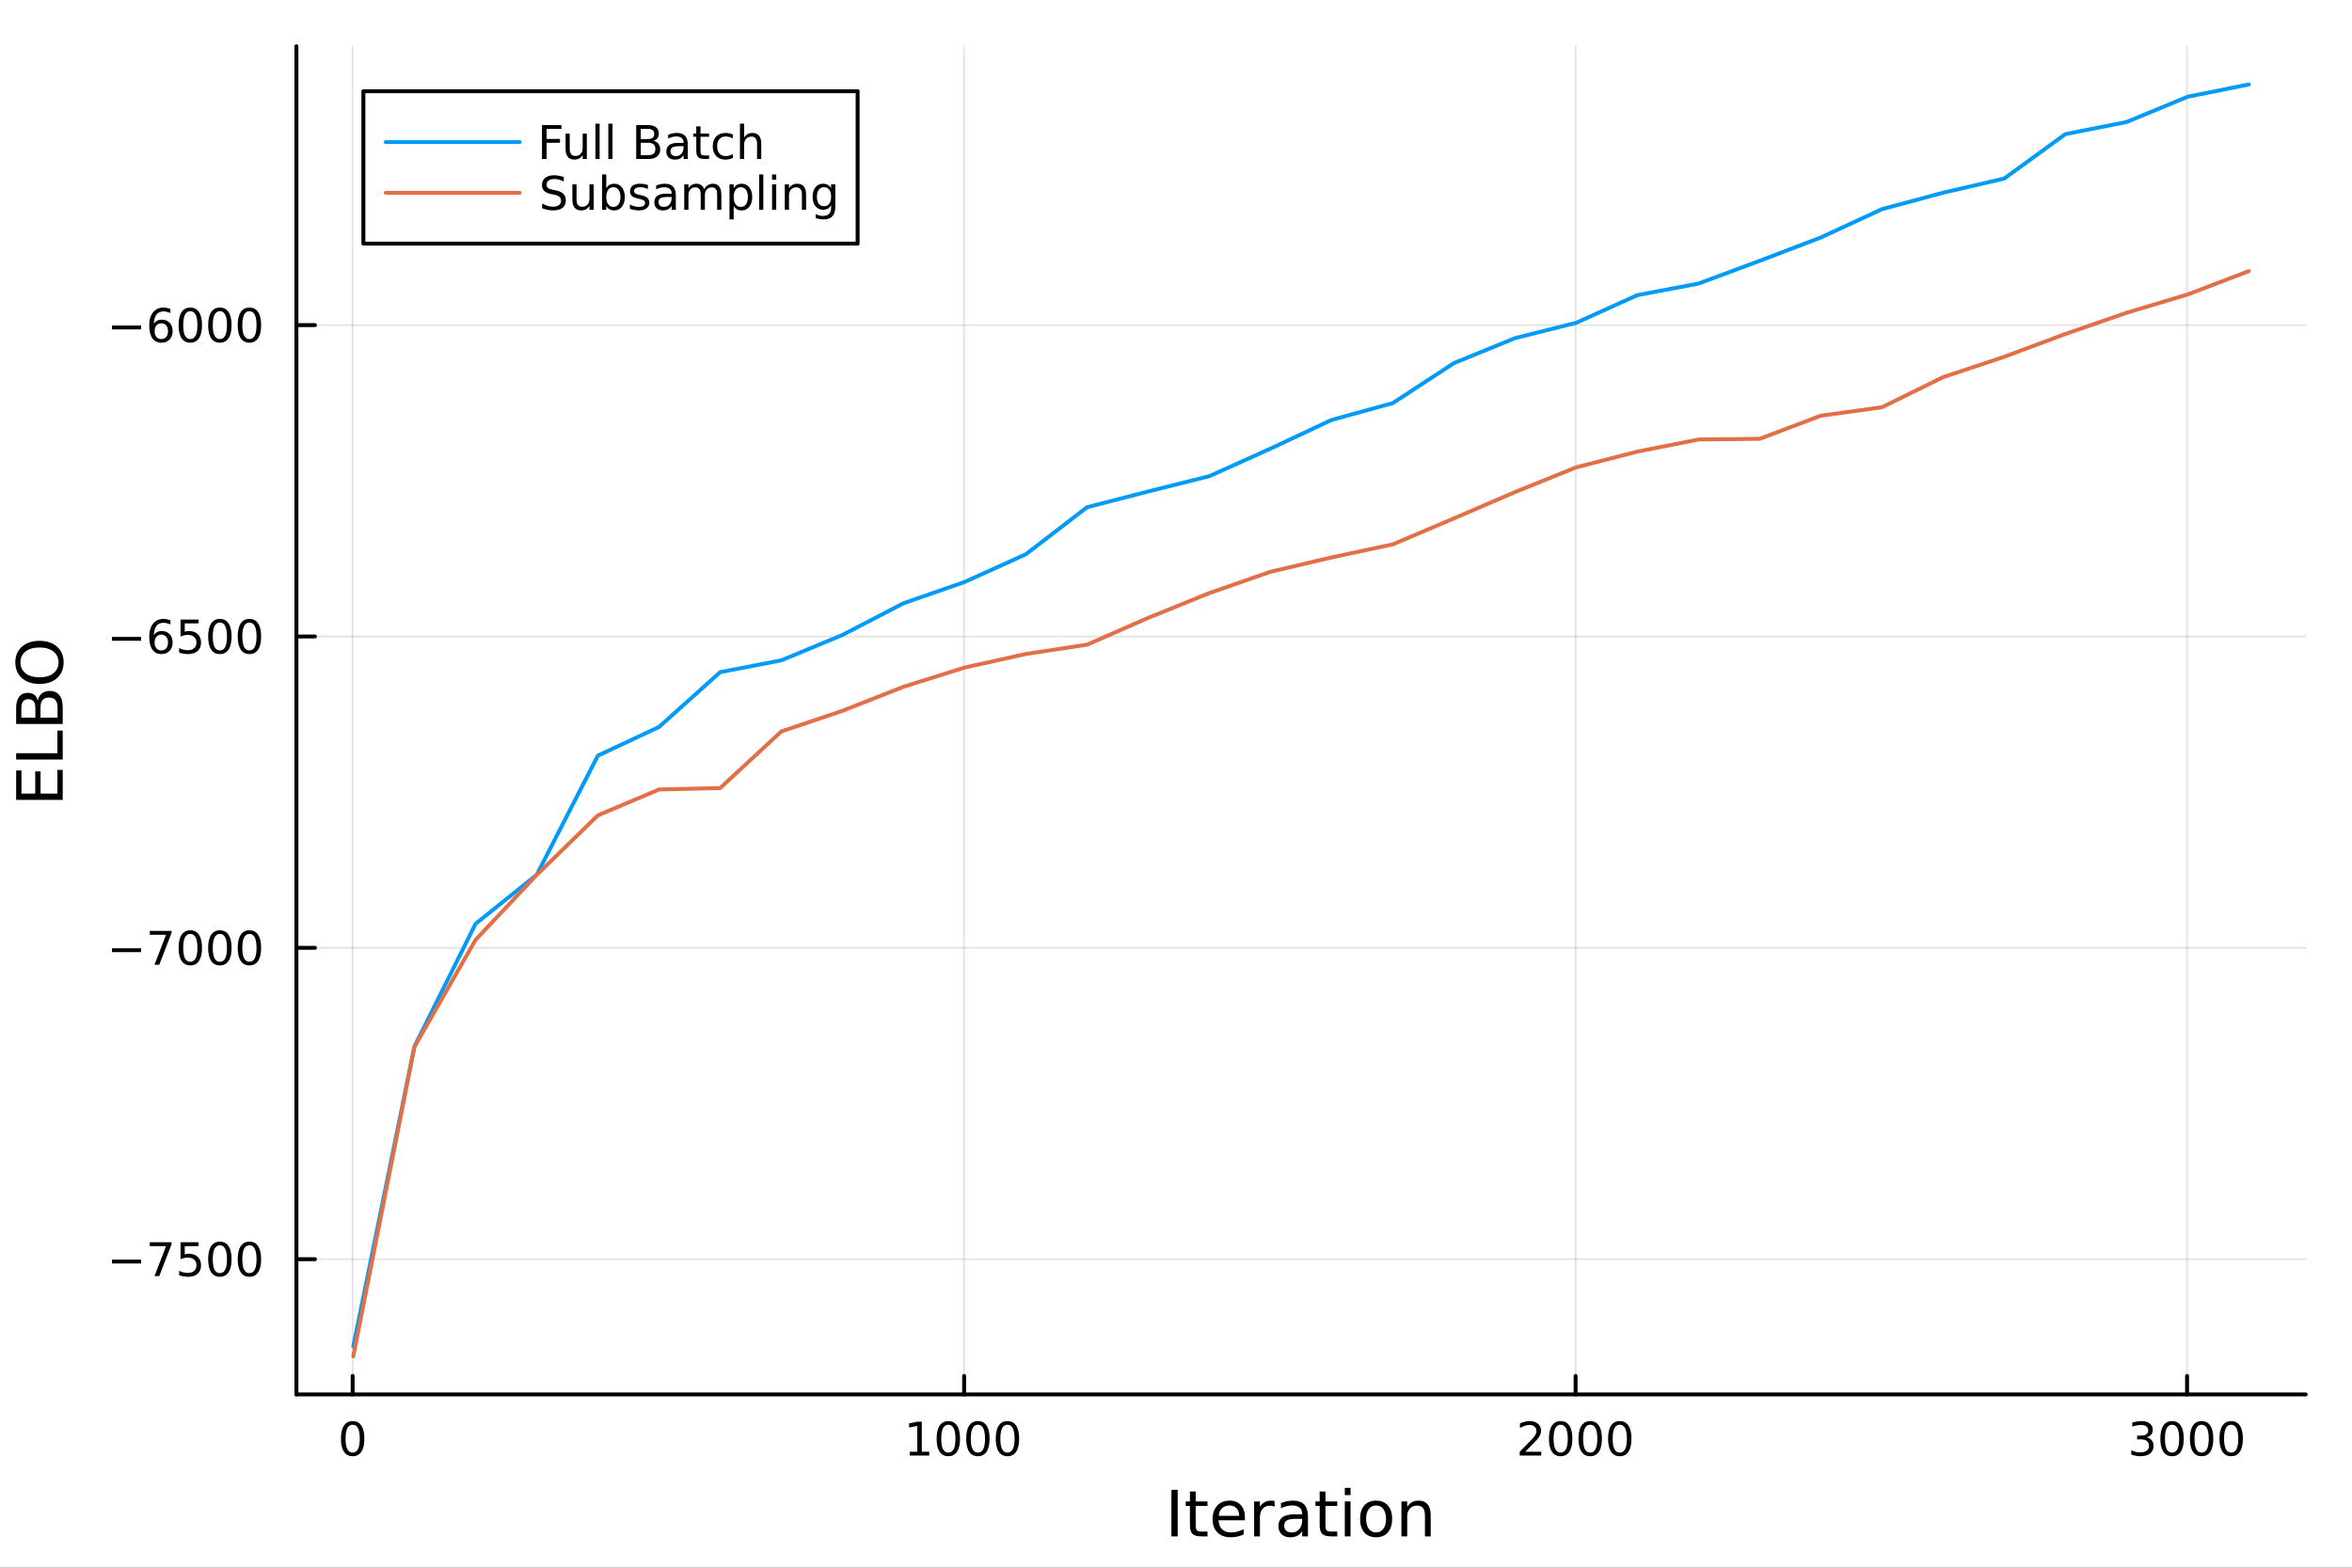 <?xml version="1.0" encoding="utf-8"?>
<svg xmlns="http://www.w3.org/2000/svg" xmlns:xlink="http://www.w3.org/1999/xlink" width="600" height="400" viewBox="0 0 2400 1600">
<rect x="0" y="0" width="2400" height="1600" fill="#333333" stroke="none"/>
<defs>
  <clipPath id="clip510">
    <rect x="0" y="0" width="2400" height="1600"/>
  </clipPath>
</defs>
<path clip-path="url(#clip510)" d="M0 1600 L2400 1600 L2400 0 L0 0  Z" fill="#ffffff" fill-rule="evenodd" fill-opacity="1"/>
<defs>
  <clipPath id="clip511">
    <rect x="480" y="0" width="1681" height="1600"/>
  </clipPath>
</defs>
<path clip-path="url(#clip510)" d="M302.458 1423.18 L2352.76 1423.18 L2352.76 47.244 L302.458 47.244  Z" fill="#ffffff" fill-rule="evenodd" fill-opacity="1"/>
<defs>
  <clipPath id="clip512">
    <rect x="302" y="47" width="2051" height="1377"/>
  </clipPath>
</defs>
<polyline clip-path="url(#clip512)" style="stroke:#000000; stroke-linecap:round; stroke-linejoin:round; stroke-width:2; stroke-opacity:0.1; fill:none" points="359.862,1423.18 359.862,47.244 "/>
<polyline clip-path="url(#clip512)" style="stroke:#000000; stroke-linecap:round; stroke-linejoin:round; stroke-width:2; stroke-opacity:0.1; fill:none" points="983.811,1423.18 983.811,47.244 "/>
<polyline clip-path="url(#clip512)" style="stroke:#000000; stroke-linecap:round; stroke-linejoin:round; stroke-width:2; stroke-opacity:0.1; fill:none" points="1607.76,1423.18 1607.76,47.244 "/>
<polyline clip-path="url(#clip512)" style="stroke:#000000; stroke-linecap:round; stroke-linejoin:round; stroke-width:2; stroke-opacity:0.1; fill:none" points="2231.71,1423.18 2231.71,47.244 "/>
<polyline clip-path="url(#clip512)" style="stroke:#000000; stroke-linecap:round; stroke-linejoin:round; stroke-width:2; stroke-opacity:0.1; fill:none" points="302.458,1285.14 2352.76,1285.14 "/>
<polyline clip-path="url(#clip512)" style="stroke:#000000; stroke-linecap:round; stroke-linejoin:round; stroke-width:2; stroke-opacity:0.1; fill:none" points="302.458,967.369 2352.76,967.369 "/>
<polyline clip-path="url(#clip512)" style="stroke:#000000; stroke-linecap:round; stroke-linejoin:round; stroke-width:2; stroke-opacity:0.1; fill:none" points="302.458,649.595 2352.76,649.595 "/>
<polyline clip-path="url(#clip512)" style="stroke:#000000; stroke-linecap:round; stroke-linejoin:round; stroke-width:2; stroke-opacity:0.1; fill:none" points="302.458,331.82 2352.76,331.82 "/>
<polyline clip-path="url(#clip510)" style="stroke:#000000; stroke-linecap:round; stroke-linejoin:round; stroke-width:4; stroke-opacity:1; fill:none" points="302.458,1423.18 2352.76,1423.18 "/>
<polyline clip-path="url(#clip510)" style="stroke:#000000; stroke-linecap:round; stroke-linejoin:round; stroke-width:4; stroke-opacity:1; fill:none" points="359.862,1423.18 359.862,1404.28 "/>
<polyline clip-path="url(#clip510)" style="stroke:#000000; stroke-linecap:round; stroke-linejoin:round; stroke-width:4; stroke-opacity:1; fill:none" points="983.811,1423.18 983.811,1404.28 "/>
<polyline clip-path="url(#clip510)" style="stroke:#000000; stroke-linecap:round; stroke-linejoin:round; stroke-width:4; stroke-opacity:1; fill:none" points="1607.76,1423.18 1607.76,1404.28 "/>
<polyline clip-path="url(#clip510)" style="stroke:#000000; stroke-linecap:round; stroke-linejoin:round; stroke-width:4; stroke-opacity:1; fill:none" points="2231.71,1423.18 2231.71,1404.28 "/>
<path clip-path="url(#clip510)" d="M359.862 1454.1 Q356.251 1454.1 354.422 1457.66 Q352.616 1461.2 352.616 1468.33 Q352.616 1475.44 354.422 1479.01 Q356.251 1482.55 359.862 1482.55 Q363.496 1482.55 365.302 1479.01 Q367.13 1475.44 367.13 1468.33 Q367.13 1461.2 365.302 1457.66 Q363.496 1454.1 359.862 1454.1 M359.862 1450.39 Q365.672 1450.39 368.727 1455 Q371.806 1459.58 371.806 1468.33 Q371.806 1477.06 368.727 1481.67 Q365.672 1486.25 359.862 1486.25 Q354.052 1486.25 350.973 1481.67 Q347.917 1477.06 347.917 1468.33 Q347.917 1459.58 350.973 1455 Q354.052 1450.39 359.862 1450.39 Z" fill="#000000" fill-rule="nonzero" fill-opacity="1" /><path clip-path="url(#clip510)" d="M928.337 1481.64 L935.976 1481.64 L935.976 1455.28 L927.666 1456.95 L927.666 1452.69 L935.929 1451.02 L940.605 1451.02 L940.605 1481.64 L948.244 1481.64 L948.244 1485.58 L928.337 1485.58 L928.337 1481.64 Z" fill="#000000" fill-rule="nonzero" fill-opacity="1" /><path clip-path="url(#clip510)" d="M967.688 1454.1 Q964.077 1454.1 962.249 1457.66 Q960.443 1461.2 960.443 1468.33 Q960.443 1475.44 962.249 1479.01 Q964.077 1482.55 967.688 1482.55 Q971.323 1482.55 973.128 1479.01 Q974.957 1475.44 974.957 1468.33 Q974.957 1461.2 973.128 1457.66 Q971.323 1454.1 967.688 1454.1 M967.688 1450.39 Q973.499 1450.39 976.554 1455 Q979.633 1459.58 979.633 1468.33 Q979.633 1477.06 976.554 1481.67 Q973.499 1486.25 967.688 1486.25 Q961.878 1486.25 958.8 1481.67 Q955.744 1477.06 955.744 1468.33 Q955.744 1459.58 958.8 1455 Q961.878 1450.39 967.688 1450.39 Z" fill="#000000" fill-rule="nonzero" fill-opacity="1" /><path clip-path="url(#clip510)" d="M997.85 1454.1 Q994.239 1454.1 992.411 1457.66 Q990.605 1461.2 990.605 1468.33 Q990.605 1475.44 992.411 1479.01 Q994.239 1482.55 997.85 1482.55 Q1001.48 1482.55 1003.29 1479.01 Q1005.12 1475.44 1005.12 1468.33 Q1005.12 1461.2 1003.29 1457.66 Q1001.48 1454.1 997.85 1454.1 M997.85 1450.39 Q1003.66 1450.39 1006.72 1455 Q1009.79 1459.58 1009.79 1468.33 Q1009.79 1477.06 1006.72 1481.67 Q1003.66 1486.25 997.85 1486.25 Q992.04 1486.25 988.962 1481.67 Q985.906 1477.06 985.906 1468.33 Q985.906 1459.58 988.962 1455 Q992.04 1450.39 997.85 1450.39 Z" fill="#000000" fill-rule="nonzero" fill-opacity="1" /><path clip-path="url(#clip510)" d="M1028.01 1454.1 Q1024.4 1454.1 1022.57 1457.66 Q1020.77 1461.2 1020.77 1468.33 Q1020.77 1475.44 1022.57 1479.01 Q1024.4 1482.55 1028.01 1482.55 Q1031.65 1482.55 1033.45 1479.01 Q1035.28 1475.44 1035.28 1468.33 Q1035.28 1461.2 1033.45 1457.66 Q1031.65 1454.1 1028.01 1454.1 M1028.01 1450.39 Q1033.82 1450.39 1036.88 1455 Q1039.96 1459.58 1039.96 1468.33 Q1039.96 1477.06 1036.88 1481.67 Q1033.82 1486.25 1028.01 1486.25 Q1022.2 1486.25 1019.12 1481.67 Q1016.07 1477.06 1016.07 1468.33 Q1016.07 1459.58 1019.12 1455 Q1022.2 1450.39 1028.01 1450.39 Z" fill="#000000" fill-rule="nonzero" fill-opacity="1" /><path clip-path="url(#clip510)" d="M1556.37 1481.64 L1572.69 1481.64 L1572.69 1485.58 L1550.75 1485.58 L1550.75 1481.64 Q1553.41 1478.89 1557.99 1474.26 Q1562.6 1469.61 1563.78 1468.27 Q1566.02 1465.74 1566.9 1464.01 Q1567.81 1462.25 1567.81 1460.56 Q1567.81 1457.8 1565.86 1456.07 Q1563.94 1454.33 1560.84 1454.33 Q1558.64 1454.33 1556.19 1455.09 Q1553.76 1455.86 1550.98 1457.41 L1550.98 1452.69 Q1553.8 1451.55 1556.26 1450.97 Q1558.71 1450.39 1560.75 1450.39 Q1566.12 1450.39 1569.31 1453.08 Q1572.51 1455.77 1572.51 1460.26 Q1572.51 1462.39 1571.7 1464.31 Q1570.91 1466.2 1568.8 1468.8 Q1568.22 1469.47 1565.12 1472.69 Q1562.02 1475.88 1556.37 1481.64 Z" fill="#000000" fill-rule="nonzero" fill-opacity="1" /><path clip-path="url(#clip510)" d="M1592.51 1454.1 Q1588.89 1454.1 1587.07 1457.66 Q1585.26 1461.2 1585.26 1468.33 Q1585.26 1475.44 1587.07 1479.01 Q1588.89 1482.55 1592.51 1482.55 Q1596.14 1482.55 1597.95 1479.01 Q1599.77 1475.44 1599.77 1468.33 Q1599.77 1461.2 1597.95 1457.66 Q1596.14 1454.1 1592.51 1454.1 M1592.51 1450.39 Q1598.32 1450.39 1601.37 1455 Q1604.45 1459.58 1604.45 1468.33 Q1604.45 1477.06 1601.37 1481.67 Q1598.32 1486.25 1592.51 1486.25 Q1586.7 1486.25 1583.62 1481.67 Q1580.56 1477.06 1580.56 1468.33 Q1580.56 1459.58 1583.62 1455 Q1586.7 1450.39 1592.51 1450.39 Z" fill="#000000" fill-rule="nonzero" fill-opacity="1" /><path clip-path="url(#clip510)" d="M1622.67 1454.1 Q1619.06 1454.1 1617.23 1457.66 Q1615.42 1461.2 1615.42 1468.33 Q1615.42 1475.44 1617.23 1479.01 Q1619.06 1482.55 1622.67 1482.55 Q1626.3 1482.55 1628.11 1479.01 Q1629.94 1475.44 1629.94 1468.33 Q1629.94 1461.2 1628.11 1457.66 Q1626.3 1454.1 1622.67 1454.1 M1622.67 1450.39 Q1628.48 1450.39 1631.53 1455 Q1634.61 1459.58 1634.61 1468.33 Q1634.61 1477.06 1631.53 1481.67 Q1628.48 1486.25 1622.67 1486.25 Q1616.86 1486.25 1613.78 1481.67 Q1610.72 1477.06 1610.72 1468.33 Q1610.72 1459.58 1613.78 1455 Q1616.86 1450.39 1622.67 1450.39 Z" fill="#000000" fill-rule="nonzero" fill-opacity="1" /><path clip-path="url(#clip510)" d="M1652.83 1454.1 Q1649.22 1454.1 1647.39 1457.66 Q1645.58 1461.2 1645.58 1468.33 Q1645.58 1475.44 1647.39 1479.01 Q1649.22 1482.55 1652.83 1482.55 Q1656.46 1482.55 1658.27 1479.01 Q1660.1 1475.44 1660.1 1468.33 Q1660.1 1461.2 1658.27 1457.66 Q1656.46 1454.1 1652.83 1454.1 M1652.83 1450.39 Q1658.64 1450.39 1661.7 1455 Q1664.77 1459.58 1664.77 1468.33 Q1664.77 1477.06 1661.7 1481.67 Q1658.64 1486.25 1652.83 1486.25 Q1647.02 1486.25 1643.94 1481.67 Q1640.89 1477.06 1640.89 1468.33 Q1640.89 1459.58 1643.94 1455 Q1647.02 1450.39 1652.83 1450.39 Z" fill="#000000" fill-rule="nonzero" fill-opacity="1" /><path clip-path="url(#clip510)" d="M2190.39 1466.95 Q2193.75 1467.66 2195.62 1469.93 Q2197.52 1472.2 2197.52 1475.53 Q2197.52 1480.65 2194 1483.45 Q2190.48 1486.25 2184 1486.25 Q2181.83 1486.25 2179.51 1485.81 Q2177.22 1485.39 2174.77 1484.54 L2174.77 1480.02 Q2176.71 1481.16 2179.02 1481.74 Q2181.34 1482.32 2183.86 1482.32 Q2188.26 1482.32 2190.55 1480.58 Q2192.87 1478.84 2192.87 1475.53 Q2192.87 1472.48 2190.71 1470.77 Q2188.58 1469.03 2184.77 1469.03 L2180.74 1469.03 L2180.74 1465.19 L2184.95 1465.19 Q2188.4 1465.19 2190.23 1463.82 Q2192.06 1462.43 2192.06 1459.84 Q2192.06 1457.18 2190.16 1455.77 Q2188.28 1454.33 2184.77 1454.33 Q2182.84 1454.33 2180.65 1454.75 Q2178.45 1455.16 2175.81 1456.04 L2175.81 1451.88 Q2178.47 1451.14 2180.78 1450.77 Q2183.12 1450.39 2185.18 1450.39 Q2190.51 1450.39 2193.61 1452.83 Q2196.71 1455.23 2196.71 1459.35 Q2196.71 1462.22 2195.07 1464.21 Q2193.42 1466.18 2190.39 1466.95 Z" fill="#000000" fill-rule="nonzero" fill-opacity="1" /><path clip-path="url(#clip510)" d="M2216.39 1454.1 Q2212.77 1454.1 2210.95 1457.66 Q2209.14 1461.2 2209.14 1468.33 Q2209.14 1475.44 2210.95 1479.01 Q2212.77 1482.55 2216.39 1482.55 Q2220.02 1482.55 2221.83 1479.01 Q2223.65 1475.44 2223.65 1468.33 Q2223.65 1461.2 2221.83 1457.66 Q2220.02 1454.1 2216.39 1454.1 M2216.39 1450.39 Q2222.2 1450.39 2225.25 1455 Q2228.33 1459.58 2228.33 1468.33 Q2228.33 1477.06 2225.25 1481.67 Q2222.2 1486.25 2216.39 1486.25 Q2210.58 1486.25 2207.5 1481.67 Q2204.44 1477.06 2204.44 1468.33 Q2204.44 1459.58 2207.5 1455 Q2210.58 1450.39 2216.39 1450.39 Z" fill="#000000" fill-rule="nonzero" fill-opacity="1" /><path clip-path="url(#clip510)" d="M2246.55 1454.1 Q2242.94 1454.1 2241.11 1457.66 Q2239.3 1461.2 2239.3 1468.33 Q2239.3 1475.44 2241.11 1479.01 Q2242.94 1482.55 2246.55 1482.55 Q2250.18 1482.55 2251.99 1479.01 Q2253.82 1475.44 2253.82 1468.33 Q2253.82 1461.2 2251.99 1457.66 Q2250.18 1454.1 2246.55 1454.1 M2246.55 1450.39 Q2252.36 1450.39 2255.41 1455 Q2258.49 1459.58 2258.49 1468.33 Q2258.49 1477.06 2255.41 1481.67 Q2252.36 1486.25 2246.55 1486.25 Q2240.74 1486.25 2237.66 1481.67 Q2234.6 1477.06 2234.6 1468.33 Q2234.6 1459.58 2237.66 1455 Q2240.74 1450.39 2246.55 1450.39 Z" fill="#000000" fill-rule="nonzero" fill-opacity="1" /><path clip-path="url(#clip510)" d="M2276.71 1454.1 Q2273.1 1454.1 2271.27 1457.66 Q2269.46 1461.2 2269.46 1468.33 Q2269.46 1475.44 2271.27 1479.01 Q2273.1 1482.55 2276.71 1482.55 Q2280.34 1482.55 2282.15 1479.01 Q2283.98 1475.44 2283.98 1468.33 Q2283.98 1461.2 2282.15 1457.66 Q2280.34 1454.1 2276.71 1454.1 M2276.71 1450.39 Q2282.52 1450.39 2285.58 1455 Q2288.65 1459.58 2288.65 1468.33 Q2288.65 1477.06 2285.58 1481.67 Q2282.52 1486.25 2276.71 1486.25 Q2270.9 1486.25 2267.82 1481.67 Q2264.77 1477.06 2264.77 1468.33 Q2264.77 1459.58 2267.82 1455 Q2270.9 1450.39 2276.71 1450.39 Z" fill="#000000" fill-rule="nonzero" fill-opacity="1" /><path clip-path="url(#clip510)" d="M1195.33 1520.52 L1201.76 1520.52 L1201.76 1568.04 L1195.33 1568.04 L1195.33 1520.52 Z" fill="#000000" fill-rule="nonzero" fill-opacity="1" /><path clip-path="url(#clip510)" d="M1220.09 1522.27 L1220.09 1532.4 L1232.15 1532.4 L1232.15 1536.95 L1220.09 1536.95 L1220.09 1556.3 Q1220.09 1560.66 1221.27 1561.9 Q1222.48 1563.14 1226.14 1563.14 L1232.15 1563.14 L1232.15 1568.04 L1226.14 1568.04 Q1219.36 1568.04 1216.78 1565.53 Q1214.2 1562.98 1214.2 1556.3 L1214.2 1536.95 L1209.91 1536.95 L1209.91 1532.4 L1214.2 1532.4 L1214.2 1522.27 L1220.09 1522.27 Z" fill="#000000" fill-rule="nonzero" fill-opacity="1" /><path clip-path="url(#clip510)" d="M1270.35 1548.76 L1270.35 1551.62 L1243.42 1551.62 Q1243.8 1557.67 1247.05 1560.85 Q1250.33 1564 1256.15 1564 Q1259.53 1564 1262.68 1563.17 Q1265.86 1562.35 1268.98 1560.69 L1268.98 1566.23 Q1265.83 1567.57 1262.52 1568.27 Q1259.21 1568.97 1255.8 1568.97 Q1247.27 1568.97 1242.27 1564 Q1237.31 1559.04 1237.31 1550.57 Q1237.31 1541.82 1242.02 1536.69 Q1246.76 1531.54 1254.78 1531.54 Q1261.98 1531.54 1266.15 1536.18 Q1270.35 1540.8 1270.35 1548.76 M1264.49 1547.04 Q1264.43 1542.23 1261.79 1539.37 Q1259.18 1536.5 1254.85 1536.5 Q1249.95 1536.5 1246.99 1539.27 Q1244.06 1542.04 1243.61 1547.07 L1264.49 1547.04 Z" fill="#000000" fill-rule="nonzero" fill-opacity="1" /><path clip-path="url(#clip510)" d="M1300.62 1537.87 Q1299.63 1537.3 1298.45 1537.04 Q1297.31 1536.76 1295.91 1536.76 Q1290.94 1536.76 1288.27 1540 Q1285.63 1543.22 1285.63 1549.27 L1285.63 1568.04 L1279.74 1568.04 L1279.74 1532.4 L1285.63 1532.4 L1285.63 1537.93 Q1287.47 1534.69 1290.43 1533.13 Q1293.39 1531.54 1297.62 1531.54 Q1298.23 1531.54 1298.96 1531.63 Q1299.69 1531.7 1300.58 1531.85 L1300.62 1537.87 Z" fill="#000000" fill-rule="nonzero" fill-opacity="1" /><path clip-path="url(#clip510)" d="M1322.96 1550.12 Q1315.86 1550.12 1313.13 1551.75 Q1310.39 1553.37 1310.39 1557.29 Q1310.39 1560.4 1312.42 1562.25 Q1314.49 1564.07 1318.03 1564.07 Q1322.9 1564.07 1325.82 1560.63 Q1328.78 1557.16 1328.78 1551.43 L1328.78 1550.12 L1322.96 1550.12 M1334.64 1547.71 L1334.64 1568.04 L1328.78 1568.04 L1328.78 1562.63 Q1326.78 1565.88 1323.79 1567.44 Q1320.8 1568.97 1316.47 1568.97 Q1310.99 1568.97 1307.75 1565.91 Q1304.53 1562.82 1304.53 1557.67 Q1304.53 1551.65 1308.54 1548.6 Q1312.58 1545.54 1320.57 1545.54 L1328.78 1545.54 L1328.78 1544.97 Q1328.78 1540.93 1326.11 1538.73 Q1323.47 1536.5 1318.66 1536.5 Q1315.61 1536.5 1312.71 1537.23 Q1309.82 1537.97 1307.14 1539.43 L1307.14 1534.02 Q1310.36 1532.78 1313.38 1532.17 Q1316.4 1531.54 1319.27 1531.54 Q1327 1531.54 1330.82 1535.55 Q1334.64 1539.56 1334.64 1547.71 Z" fill="#000000" fill-rule="nonzero" fill-opacity="1" /><path clip-path="url(#clip510)" d="M1352.5 1522.27 L1352.5 1532.4 L1364.56 1532.4 L1364.56 1536.95 L1352.5 1536.95 L1352.5 1556.3 Q1352.5 1560.66 1353.67 1561.9 Q1354.88 1563.14 1358.54 1563.14 L1364.56 1563.14 L1364.56 1568.04 L1358.54 1568.04 Q1351.77 1568.04 1349.19 1565.53 Q1346.61 1562.98 1346.61 1556.3 L1346.61 1536.95 L1342.31 1536.95 L1342.31 1532.4 L1346.61 1532.4 L1346.61 1522.27 L1352.5 1522.27 Z" fill="#000000" fill-rule="nonzero" fill-opacity="1" /><path clip-path="url(#clip510)" d="M1372.26 1532.4 L1378.12 1532.4 L1378.12 1568.04 L1372.26 1568.04 L1372.26 1532.4 M1372.26 1518.52 L1378.12 1518.52 L1378.12 1525.93 L1372.26 1525.93 L1372.26 1518.52 Z" fill="#000000" fill-rule="nonzero" fill-opacity="1" /><path clip-path="url(#clip510)" d="M1404.19 1536.5 Q1399.48 1536.5 1396.74 1540.19 Q1394 1543.85 1394 1550.25 Q1394 1556.65 1396.71 1560.34 Q1399.44 1564 1404.19 1564 Q1408.87 1564 1411.6 1560.31 Q1414.34 1556.62 1414.34 1550.25 Q1414.34 1543.92 1411.6 1540.23 Q1408.87 1536.5 1404.19 1536.5 M1404.19 1531.54 Q1411.83 1531.54 1416.19 1536.5 Q1420.55 1541.47 1420.55 1550.25 Q1420.55 1559 1416.19 1564 Q1411.83 1568.97 1404.19 1568.97 Q1396.52 1568.97 1392.16 1564 Q1387.83 1559 1387.83 1550.25 Q1387.83 1541.47 1392.16 1536.5 Q1396.52 1531.54 1404.19 1531.54 Z" fill="#000000" fill-rule="nonzero" fill-opacity="1" /><path clip-path="url(#clip510)" d="M1459.89 1546.53 L1459.89 1568.04 L1454.03 1568.04 L1454.03 1546.72 Q1454.03 1541.66 1452.06 1539.14 Q1450.08 1536.63 1446.14 1536.63 Q1441.39 1536.63 1438.66 1539.65 Q1435.92 1542.68 1435.92 1547.9 L1435.92 1568.04 L1430.03 1568.04 L1430.03 1532.4 L1435.92 1532.4 L1435.92 1537.93 Q1438.02 1534.72 1440.85 1533.13 Q1443.72 1531.54 1447.44 1531.54 Q1453.58 1531.54 1456.74 1535.36 Q1459.89 1539.14 1459.89 1546.53 Z" fill="#000000" fill-rule="nonzero" fill-opacity="1" /><polyline clip-path="url(#clip510)" style="stroke:#000000; stroke-linecap:round; stroke-linejoin:round; stroke-width:4; stroke-opacity:1; fill:none" points="302.458,1423.18 302.458,47.244 "/>
<polyline clip-path="url(#clip510)" style="stroke:#000000; stroke-linecap:round; stroke-linejoin:round; stroke-width:4; stroke-opacity:1; fill:none" points="302.458,1285.14 321.356,1285.14 "/>
<polyline clip-path="url(#clip510)" style="stroke:#000000; stroke-linecap:round; stroke-linejoin:round; stroke-width:4; stroke-opacity:1; fill:none" points="302.458,967.369 321.356,967.369 "/>
<polyline clip-path="url(#clip510)" style="stroke:#000000; stroke-linecap:round; stroke-linejoin:round; stroke-width:4; stroke-opacity:1; fill:none" points="302.458,649.595 321.356,649.595 "/>
<polyline clip-path="url(#clip510)" style="stroke:#000000; stroke-linecap:round; stroke-linejoin:round; stroke-width:4; stroke-opacity:1; fill:none" points="302.458,331.82 321.356,331.82 "/>
<path clip-path="url(#clip510)" d="M114.26 1285.59 L143.936 1285.59 L143.936 1289.53 L114.26 1289.53 L114.26 1285.59 Z" fill="#000000" fill-rule="nonzero" fill-opacity="1" /><path clip-path="url(#clip510)" d="M152.848 1267.86 L175.07 1267.86 L175.07 1269.85 L162.524 1302.42 L157.64 1302.42 L169.445 1271.8 L152.848 1271.8 L152.848 1267.86 Z" fill="#000000" fill-rule="nonzero" fill-opacity="1" /><path clip-path="url(#clip510)" d="M184.237 1267.86 L202.593 1267.86 L202.593 1271.8 L188.519 1271.8 L188.519 1280.27 Q189.538 1279.92 190.556 1279.76 Q191.575 1279.58 192.593 1279.58 Q198.38 1279.58 201.76 1282.75 Q205.139 1285.92 205.139 1291.34 Q205.139 1296.91 201.667 1300.02 Q198.195 1303.09 191.875 1303.09 Q189.7 1303.09 187.431 1302.72 Q185.186 1302.35 182.778 1301.61 L182.778 1296.91 Q184.862 1298.05 187.084 1298.6 Q189.306 1299.16 191.783 1299.16 Q195.787 1299.16 198.125 1297.05 Q200.463 1294.95 200.463 1291.34 Q200.463 1287.72 198.125 1285.62 Q195.787 1283.51 191.783 1283.51 Q189.908 1283.51 188.033 1283.93 Q186.181 1284.34 184.237 1285.22 L184.237 1267.86 Z" fill="#000000" fill-rule="nonzero" fill-opacity="1" /><path clip-path="url(#clip510)" d="M224.352 1270.94 Q220.741 1270.94 218.912 1274.51 Q217.107 1278.05 217.107 1285.18 Q217.107 1292.28 218.912 1295.85 Q220.741 1299.39 224.352 1299.39 Q227.986 1299.39 229.792 1295.85 Q231.621 1292.28 231.621 1285.18 Q231.621 1278.05 229.792 1274.51 Q227.986 1270.94 224.352 1270.94 M224.352 1267.24 Q230.162 1267.24 233.218 1271.85 Q236.297 1276.43 236.297 1285.18 Q236.297 1293.91 233.218 1298.51 Q230.162 1303.09 224.352 1303.09 Q218.542 1303.09 215.463 1298.51 Q212.408 1293.91 212.408 1285.18 Q212.408 1276.43 215.463 1271.85 Q218.542 1267.24 224.352 1267.24 Z" fill="#000000" fill-rule="nonzero" fill-opacity="1" /><path clip-path="url(#clip510)" d="M254.514 1270.94 Q250.903 1270.94 249.074 1274.51 Q247.269 1278.05 247.269 1285.18 Q247.269 1292.28 249.074 1295.85 Q250.903 1299.39 254.514 1299.39 Q258.148 1299.39 259.954 1295.85 Q261.783 1292.28 261.783 1285.18 Q261.783 1278.05 259.954 1274.51 Q258.148 1270.94 254.514 1270.94 M254.514 1267.24 Q260.324 1267.24 263.38 1271.85 Q266.458 1276.43 266.458 1285.18 Q266.458 1293.91 263.38 1298.51 Q260.324 1303.09 254.514 1303.09 Q248.704 1303.09 245.625 1298.51 Q242.57 1293.91 242.57 1285.18 Q242.57 1276.43 245.625 1271.85 Q248.704 1267.24 254.514 1267.24 Z" fill="#000000" fill-rule="nonzero" fill-opacity="1" /><path clip-path="url(#clip510)" d="M114.26 967.821 L143.936 967.821 L143.936 971.756 L114.26 971.756 L114.26 967.821 Z" fill="#000000" fill-rule="nonzero" fill-opacity="1" /><path clip-path="url(#clip510)" d="M152.848 950.089 L175.07 950.089 L175.07 952.08 L162.524 984.649 L157.64 984.649 L169.445 954.024 L152.848 954.024 L152.848 950.089 Z" fill="#000000" fill-rule="nonzero" fill-opacity="1" /><path clip-path="url(#clip510)" d="M194.19 953.168 Q190.579 953.168 188.75 956.733 Q186.945 960.274 186.945 967.404 Q186.945 974.51 188.75 978.075 Q190.579 981.617 194.19 981.617 Q197.825 981.617 199.63 978.075 Q201.459 974.51 201.459 967.404 Q201.459 960.274 199.63 956.733 Q197.825 953.168 194.19 953.168 M194.19 949.464 Q200 949.464 203.056 954.071 Q206.135 958.654 206.135 967.404 Q206.135 976.131 203.056 980.737 Q200 985.32 194.19 985.32 Q188.38 985.32 185.301 980.737 Q182.246 976.131 182.246 967.404 Q182.246 958.654 185.301 954.071 Q188.38 949.464 194.19 949.464 Z" fill="#000000" fill-rule="nonzero" fill-opacity="1" /><path clip-path="url(#clip510)" d="M224.352 953.168 Q220.741 953.168 218.912 956.733 Q217.107 960.274 217.107 967.404 Q217.107 974.51 218.912 978.075 Q220.741 981.617 224.352 981.617 Q227.986 981.617 229.792 978.075 Q231.621 974.51 231.621 967.404 Q231.621 960.274 229.792 956.733 Q227.986 953.168 224.352 953.168 M224.352 949.464 Q230.162 949.464 233.218 954.071 Q236.297 958.654 236.297 967.404 Q236.297 976.131 233.218 980.737 Q230.162 985.32 224.352 985.32 Q218.542 985.32 215.463 980.737 Q212.408 976.131 212.408 967.404 Q212.408 958.654 215.463 954.071 Q218.542 949.464 224.352 949.464 Z" fill="#000000" fill-rule="nonzero" fill-opacity="1" /><path clip-path="url(#clip510)" d="M254.514 953.168 Q250.903 953.168 249.074 956.733 Q247.269 960.274 247.269 967.404 Q247.269 974.51 249.074 978.075 Q250.903 981.617 254.514 981.617 Q258.148 981.617 259.954 978.075 Q261.783 974.51 261.783 967.404 Q261.783 960.274 259.954 956.733 Q258.148 953.168 254.514 953.168 M254.514 949.464 Q260.324 949.464 263.38 954.071 Q266.458 958.654 266.458 967.404 Q266.458 976.131 263.38 980.737 Q260.324 985.32 254.514 985.32 Q248.704 985.32 245.625 980.737 Q242.57 976.131 242.57 967.404 Q242.57 958.654 245.625 954.071 Q248.704 949.464 254.514 949.464 Z" fill="#000000" fill-rule="nonzero" fill-opacity="1" /><path clip-path="url(#clip510)" d="M114.26 650.046 L143.936 650.046 L143.936 653.981 L114.26 653.981 L114.26 650.046 Z" fill="#000000" fill-rule="nonzero" fill-opacity="1" /><path clip-path="url(#clip510)" d="M164.607 647.731 Q161.459 647.731 159.607 649.884 Q157.778 652.037 157.778 655.787 Q157.778 659.514 159.607 661.69 Q161.459 663.842 164.607 663.842 Q167.755 663.842 169.584 661.69 Q171.436 659.514 171.436 655.787 Q171.436 652.037 169.584 649.884 Q167.755 647.731 164.607 647.731 M173.889 633.079 L173.889 637.338 Q172.13 636.504 170.325 636.065 Q168.542 635.625 166.783 635.625 Q162.153 635.625 159.7 638.75 Q157.269 641.875 156.922 648.194 Q158.288 646.18 160.348 645.116 Q162.408 644.028 164.885 644.028 Q170.093 644.028 173.102 647.199 Q176.135 650.347 176.135 655.787 Q176.135 661.111 172.987 664.328 Q169.839 667.546 164.607 667.546 Q158.612 667.546 155.44 662.963 Q152.269 658.356 152.269 649.629 Q152.269 641.435 156.158 636.574 Q160.047 631.69 166.598 631.69 Q168.357 631.69 170.139 632.037 Q171.945 632.384 173.889 633.079 Z" fill="#000000" fill-rule="nonzero" fill-opacity="1" /><path clip-path="url(#clip510)" d="M184.237 632.315 L202.593 632.315 L202.593 636.25 L188.519 636.25 L188.519 644.722 Q189.538 644.375 190.556 644.213 Q191.575 644.028 192.593 644.028 Q198.38 644.028 201.76 647.199 Q205.139 650.37 205.139 655.787 Q205.139 661.365 201.667 664.467 Q198.195 667.546 191.875 667.546 Q189.7 667.546 187.431 667.176 Q185.186 666.805 182.778 666.064 L182.778 661.365 Q184.862 662.5 187.084 663.055 Q189.306 663.611 191.783 663.611 Q195.787 663.611 198.125 661.504 Q200.463 659.398 200.463 655.787 Q200.463 652.176 198.125 650.069 Q195.787 647.963 191.783 647.963 Q189.908 647.963 188.033 648.379 Q186.181 648.796 184.237 649.676 L184.237 632.315 Z" fill="#000000" fill-rule="nonzero" fill-opacity="1" /><path clip-path="url(#clip510)" d="M224.352 635.393 Q220.741 635.393 218.912 638.958 Q217.107 642.5 217.107 649.629 Q217.107 656.736 218.912 660.301 Q220.741 663.842 224.352 663.842 Q227.986 663.842 229.792 660.301 Q231.621 656.736 231.621 649.629 Q231.621 642.5 229.792 638.958 Q227.986 635.393 224.352 635.393 M224.352 631.69 Q230.162 631.69 233.218 636.296 Q236.297 640.879 236.297 649.629 Q236.297 658.356 233.218 662.963 Q230.162 667.546 224.352 667.546 Q218.542 667.546 215.463 662.963 Q212.408 658.356 212.408 649.629 Q212.408 640.879 215.463 636.296 Q218.542 631.69 224.352 631.69 Z" fill="#000000" fill-rule="nonzero" fill-opacity="1" /><path clip-path="url(#clip510)" d="M254.514 635.393 Q250.903 635.393 249.074 638.958 Q247.269 642.5 247.269 649.629 Q247.269 656.736 249.074 660.301 Q250.903 663.842 254.514 663.842 Q258.148 663.842 259.954 660.301 Q261.783 656.736 261.783 649.629 Q261.783 642.5 259.954 638.958 Q258.148 635.393 254.514 635.393 M254.514 631.69 Q260.324 631.69 263.38 636.296 Q266.458 640.879 266.458 649.629 Q266.458 658.356 263.38 662.963 Q260.324 667.546 254.514 667.546 Q248.704 667.546 245.625 662.963 Q242.57 658.356 242.57 649.629 Q242.57 640.879 245.625 636.296 Q248.704 631.69 254.514 631.69 Z" fill="#000000" fill-rule="nonzero" fill-opacity="1" /><path clip-path="url(#clip510)" d="M114.26 332.272 L143.936 332.272 L143.936 336.207 L114.26 336.207 L114.26 332.272 Z" fill="#000000" fill-rule="nonzero" fill-opacity="1" /><path clip-path="url(#clip510)" d="M164.607 329.957 Q161.459 329.957 159.607 332.11 Q157.778 334.262 157.778 338.012 Q157.778 341.739 159.607 343.915 Q161.459 346.068 164.607 346.068 Q167.755 346.068 169.584 343.915 Q171.436 341.739 171.436 338.012 Q171.436 334.262 169.584 332.11 Q167.755 329.957 164.607 329.957 M173.889 315.304 L173.889 319.563 Q172.13 318.73 170.325 318.29 Q168.542 317.85 166.783 317.85 Q162.153 317.85 159.7 320.975 Q157.269 324.1 156.922 330.42 Q158.288 328.406 160.348 327.341 Q162.408 326.253 164.885 326.253 Q170.093 326.253 173.102 329.424 Q176.135 332.573 176.135 338.012 Q176.135 343.336 172.987 346.554 Q169.839 349.772 164.607 349.772 Q158.612 349.772 155.44 345.188 Q152.269 340.582 152.269 331.855 Q152.269 323.661 156.158 318.799 Q160.047 313.915 166.598 313.915 Q168.357 313.915 170.139 314.262 Q171.945 314.61 173.889 315.304 Z" fill="#000000" fill-rule="nonzero" fill-opacity="1" /><path clip-path="url(#clip510)" d="M194.19 317.619 Q190.579 317.619 188.75 321.184 Q186.945 324.725 186.945 331.855 Q186.945 338.961 188.75 342.526 Q190.579 346.068 194.19 346.068 Q197.825 346.068 199.63 342.526 Q201.459 338.961 201.459 331.855 Q201.459 324.725 199.63 321.184 Q197.825 317.619 194.19 317.619 M194.19 313.915 Q200 313.915 203.056 318.522 Q206.135 323.105 206.135 331.855 Q206.135 340.582 203.056 345.188 Q200 349.772 194.19 349.772 Q188.38 349.772 185.301 345.188 Q182.246 340.582 182.246 331.855 Q182.246 323.105 185.301 318.522 Q188.38 313.915 194.19 313.915 Z" fill="#000000" fill-rule="nonzero" fill-opacity="1" /><path clip-path="url(#clip510)" d="M224.352 317.619 Q220.741 317.619 218.912 321.184 Q217.107 324.725 217.107 331.855 Q217.107 338.961 218.912 342.526 Q220.741 346.068 224.352 346.068 Q227.986 346.068 229.792 342.526 Q231.621 338.961 231.621 331.855 Q231.621 324.725 229.792 321.184 Q227.986 317.619 224.352 317.619 M224.352 313.915 Q230.162 313.915 233.218 318.522 Q236.297 323.105 236.297 331.855 Q236.297 340.582 233.218 345.188 Q230.162 349.772 224.352 349.772 Q218.542 349.772 215.463 345.188 Q212.408 340.582 212.408 331.855 Q212.408 323.105 215.463 318.522 Q218.542 313.915 224.352 313.915 Z" fill="#000000" fill-rule="nonzero" fill-opacity="1" /><path clip-path="url(#clip510)" d="M254.514 317.619 Q250.903 317.619 249.074 321.184 Q247.269 324.725 247.269 331.855 Q247.269 338.961 249.074 342.526 Q250.903 346.068 254.514 346.068 Q258.148 346.068 259.954 342.526 Q261.783 338.961 261.783 331.855 Q261.783 324.725 259.954 321.184 Q258.148 317.619 254.514 317.619 M254.514 313.915 Q260.324 313.915 263.38 318.522 Q266.458 323.105 266.458 331.855 Q266.458 340.582 263.38 345.188 Q260.324 349.772 254.514 349.772 Q248.704 349.772 245.625 345.188 Q242.57 340.582 242.57 331.855 Q242.57 323.105 245.625 318.522 Q248.704 313.915 254.514 313.915 Z" fill="#000000" fill-rule="nonzero" fill-opacity="1" /><path clip-path="url(#clip510)" d="M16.484 816.375 L16.484 786.329 L21.895 786.329 L21.895 809.945 L35.963 809.945 L35.963 787.315 L41.374 787.315 L41.374 809.945 L58.593 809.945 L58.593 785.756 L64.004 785.756 L64.004 816.375 L16.484 816.375 Z" fill="#000000" fill-rule="nonzero" fill-opacity="1" /><path clip-path="url(#clip510)" d="M16.484 775.189 L16.484 768.759 L58.593 768.759 L58.593 745.62 L64.004 745.62 L64.004 775.189 L16.484 775.189 Z" fill="#000000" fill-rule="nonzero" fill-opacity="1" /><path clip-path="url(#clip510)" d="M41.31 732.443 L58.721 732.443 L58.721 722.13 Q58.721 716.942 56.588 714.46 Q54.424 711.945 50 711.945 Q45.544 711.945 43.443 714.46 Q41.31 716.942 41.31 722.13 L41.31 732.443 M21.768 732.443 L36.09 732.443 L36.09 722.926 Q36.09 718.216 34.34 715.924 Q32.558 713.6 28.929 713.6 Q25.332 713.6 23.55 715.924 Q21.768 718.216 21.768 722.926 L21.768 732.443 M16.484 738.872 L16.484 722.449 Q16.484 715.096 19.54 711.118 Q22.595 707.139 28.229 707.139 Q32.589 707.139 35.167 709.176 Q37.746 711.213 38.382 715.16 Q39.401 710.418 42.647 707.808 Q45.862 705.166 50.7 705.166 Q57.066 705.166 60.535 709.495 Q64.004 713.823 64.004 721.812 L64.004 738.872 L16.484 738.872 Z" fill="#000000" fill-rule="nonzero" fill-opacity="1" /><path clip-path="url(#clip510)" d="M20.845 676.011 Q20.845 683.013 26.064 687.151 Q31.284 691.257 40.292 691.257 Q49.267 691.257 54.487 687.151 Q59.707 683.013 59.707 676.011 Q59.707 669.009 54.487 664.935 Q49.267 660.829 40.292 660.829 Q31.284 660.829 26.064 664.935 Q20.845 669.009 20.845 676.011 M15.625 676.011 Q15.625 666.017 22.341 660.033 Q29.025 654.049 40.292 654.049 Q51.527 654.049 58.243 660.033 Q64.927 666.017 64.927 676.011 Q64.927 686.037 58.243 692.052 Q51.559 698.036 40.292 698.036 Q29.025 698.036 22.341 692.052 Q15.625 686.037 15.625 676.011 Z" fill="#000000" fill-rule="nonzero" fill-opacity="1" /><polyline clip-path="url(#clip512)" style="stroke:#009af9; stroke-linecap:round; stroke-linejoin:round; stroke-width:4; stroke-opacity:1; fill:none" points="360.486,1374.28 422.881,1068.05 485.276,942.816 547.671,892.83 610.065,771.232 672.46,741.964 734.855,686.01 797.25,673.941 859.645,648.057 922.04,615.654 984.435,593.928 1046.83,565.657 1109.22,517.7 1171.62,501.604 1234.01,485.992 1296.41,457.878 1358.8,428.577 1421.2,411.423 1483.59,370.606 1545.99,345.086 1608.38,329.453 1670.78,301.224 1733.17,289.414 1795.57,266.195 1857.96,242.397 1920.36,213.48 1982.75,196.69 2045.15,182.216 2107.54,136.878 2169.94,124.547 2232.33,98.727 2294.73,86.186 "/>
<polyline clip-path="url(#clip512)" style="stroke:#e26f46; stroke-linecap:round; stroke-linejoin:round; stroke-width:4; stroke-opacity:1; fill:none" points="360.486,1384.24 422.881,1068.51 485.276,959.196 547.671,892.961 610.065,832.142 672.46,805.768 734.855,804.308 797.25,746.523 859.645,725.467 922.04,700.879 984.435,681.286 1046.83,667.444 1109.22,657.971 1171.62,630.585 1234.01,605.316 1296.41,583.54 1358.8,568.902 1421.2,555.59 1483.59,529.08 1545.99,502.2 1608.38,476.966 1670.78,460.902 1733.17,448.568 1795.57,447.868 1857.96,424.273 1920.36,415.662 1982.75,384.928 2045.15,364.122 2107.54,340.851 2169.94,319.245 2232.33,300.521 2294.73,276.713 "/>
<path clip-path="url(#clip510)" d="M370.802 248.629 L875.135 248.629 L875.135 93.109 L370.802 93.109  Z" fill="#ffffff" fill-rule="evenodd" fill-opacity="1"/>
<polyline clip-path="url(#clip510)" style="stroke:#000000; stroke-linecap:round; stroke-linejoin:round; stroke-width:4; stroke-opacity:1; fill:none" points="370.802,248.629 875.135,248.629 875.135,93.109 370.802,93.109 370.802,248.629 "/>
<polyline clip-path="url(#clip510)" style="stroke:#009af9; stroke-linecap:round; stroke-linejoin:round; stroke-width:4; stroke-opacity:1; fill:none" points="393.583,144.949 530.269,144.949 "/>
<path clip-path="url(#clip510)" d="M553.05 127.669 L572.911 127.669 L572.911 131.604 L557.726 131.604 L557.726 141.789 L571.43 141.789 L571.43 145.724 L557.726 145.724 L557.726 162.229 L553.05 162.229 L553.05 127.669 Z" fill="#000000" fill-rule="nonzero" fill-opacity="1" /><path clip-path="url(#clip510)" d="M577.101 151.997 L577.101 136.303 L581.36 136.303 L581.36 151.835 Q581.36 155.516 582.796 157.368 Q584.231 159.196 587.101 159.196 Q590.55 159.196 592.541 156.997 Q594.555 154.798 594.555 151.002 L594.555 136.303 L598.814 136.303 L598.814 162.229 L594.555 162.229 L594.555 158.247 Q593.004 160.608 590.944 161.766 Q588.907 162.9 586.198 162.9 Q581.731 162.9 579.416 160.122 Q577.101 157.344 577.101 151.997 M587.819 135.678 L587.819 135.678 Z" fill="#000000" fill-rule="nonzero" fill-opacity="1" /><path clip-path="url(#clip510)" d="M607.587 126.21 L611.846 126.21 L611.846 162.229 L607.587 162.229 L607.587 126.21 Z" fill="#000000" fill-rule="nonzero" fill-opacity="1" /><path clip-path="url(#clip510)" d="M620.758 126.21 L625.018 126.21 L625.018 162.229 L620.758 162.229 L620.758 126.21 Z" fill="#000000" fill-rule="nonzero" fill-opacity="1" /><path clip-path="url(#clip510)" d="M653.86 145.724 L653.86 158.386 L661.36 158.386 Q665.133 158.386 666.939 156.835 Q668.767 155.261 668.767 152.043 Q668.767 148.803 666.939 147.275 Q665.133 145.724 661.36 145.724 L653.86 145.724 M653.86 131.511 L653.86 141.928 L660.781 141.928 Q664.207 141.928 665.874 140.655 Q667.564 139.358 667.564 136.719 Q667.564 134.104 665.874 132.807 Q664.207 131.511 660.781 131.511 L653.86 131.511 M649.184 127.669 L661.128 127.669 Q666.476 127.669 669.369 129.891 Q672.263 132.113 672.263 136.21 Q672.263 139.382 670.781 141.257 Q669.3 143.131 666.429 143.594 Q669.878 144.335 671.777 146.696 Q673.698 149.034 673.698 152.553 Q673.698 157.182 670.55 159.705 Q667.402 162.229 661.591 162.229 L649.184 162.229 L649.184 127.669 Z" fill="#000000" fill-rule="nonzero" fill-opacity="1" /><path clip-path="url(#clip510)" d="M693.304 149.196 Q688.142 149.196 686.151 150.377 Q684.161 151.557 684.161 154.405 Q684.161 156.673 685.642 158.016 Q687.147 159.335 689.716 159.335 Q693.258 159.335 695.388 156.835 Q697.54 154.312 697.54 150.145 L697.54 149.196 L693.304 149.196 M701.8 147.437 L701.8 162.229 L697.54 162.229 L697.54 158.293 Q696.082 160.655 693.906 161.789 Q691.73 162.9 688.582 162.9 Q684.601 162.9 682.239 160.678 Q679.902 158.432 679.902 154.682 Q679.902 150.307 682.818 148.085 Q685.758 145.863 691.568 145.863 L697.54 145.863 L697.54 145.446 Q697.54 142.507 695.596 140.909 Q693.675 139.289 690.179 139.289 Q687.957 139.289 685.851 139.821 Q683.744 140.354 681.8 141.419 L681.8 137.483 Q684.138 136.581 686.337 136.141 Q688.536 135.678 690.619 135.678 Q696.244 135.678 699.022 138.594 Q701.8 141.511 701.8 147.437 Z" fill="#000000" fill-rule="nonzero" fill-opacity="1" /><path clip-path="url(#clip510)" d="M714.786 128.942 L714.786 136.303 L723.559 136.303 L723.559 139.613 L714.786 139.613 L714.786 153.687 Q714.786 156.858 715.642 157.761 Q716.522 158.664 719.184 158.664 L723.559 158.664 L723.559 162.229 L719.184 162.229 Q714.253 162.229 712.378 160.4 Q710.503 158.548 710.503 153.687 L710.503 139.613 L707.378 139.613 L707.378 136.303 L710.503 136.303 L710.503 128.942 L714.786 128.942 Z" fill="#000000" fill-rule="nonzero" fill-opacity="1" /><path clip-path="url(#clip510)" d="M747.818 137.298 L747.818 141.28 Q746.012 140.284 744.184 139.798 Q742.378 139.289 740.526 139.289 Q736.383 139.289 734.091 141.928 Q731.799 144.544 731.799 149.289 Q731.799 154.034 734.091 156.673 Q736.383 159.289 740.526 159.289 Q742.378 159.289 744.184 158.803 Q746.012 158.293 747.818 157.298 L747.818 161.233 Q746.035 162.067 744.114 162.483 Q742.216 162.9 740.063 162.9 Q734.207 162.9 730.758 159.219 Q727.309 155.539 727.309 149.289 Q727.309 142.946 730.781 139.312 Q734.276 135.678 740.341 135.678 Q742.309 135.678 744.184 136.095 Q746.059 136.488 747.818 137.298 Z" fill="#000000" fill-rule="nonzero" fill-opacity="1" /><path clip-path="url(#clip510)" d="M776.776 146.581 L776.776 162.229 L772.517 162.229 L772.517 146.719 Q772.517 143.039 771.082 141.21 Q769.646 139.382 766.776 139.382 Q763.327 139.382 761.336 141.581 Q759.346 143.78 759.346 147.576 L759.346 162.229 L755.063 162.229 L755.063 126.21 L759.346 126.21 L759.346 140.331 Q760.873 137.993 762.933 136.835 Q765.017 135.678 767.725 135.678 Q772.193 135.678 774.484 138.456 Q776.776 141.21 776.776 146.581 Z" fill="#000000" fill-rule="nonzero" fill-opacity="1" /><polyline clip-path="url(#clip510)" style="stroke:#e26f46; stroke-linecap:round; stroke-linejoin:round; stroke-width:4; stroke-opacity:1; fill:none" points="393.583,196.789 530.269,196.789 "/>
<path clip-path="url(#clip510)" d="M575.296 180.643 L575.296 185.203 Q572.634 183.93 570.272 183.305 Q567.911 182.68 565.712 182.68 Q561.893 182.68 559.81 184.161 Q557.749 185.643 557.749 188.374 Q557.749 190.666 559.115 191.847 Q560.504 193.004 564.347 193.722 L567.171 194.3 Q572.402 195.296 574.879 197.819 Q577.379 200.319 577.379 204.532 Q577.379 209.555 573.999 212.147 Q570.643 214.74 564.138 214.74 Q561.685 214.74 558.907 214.184 Q556.152 213.629 553.189 212.541 L553.189 207.726 Q556.036 209.323 558.768 210.133 Q561.499 210.944 564.138 210.944 Q568.143 210.944 570.319 209.37 Q572.495 207.796 572.495 204.879 Q572.495 202.333 570.921 200.897 Q569.37 199.462 565.805 198.745 L562.958 198.189 Q557.726 197.147 555.388 194.925 Q553.05 192.703 553.05 188.745 Q553.05 184.161 556.268 181.522 Q559.509 178.884 565.18 178.884 Q567.61 178.884 570.134 179.323 Q572.657 179.763 575.296 180.643 Z" fill="#000000" fill-rule="nonzero" fill-opacity="1" /><path clip-path="url(#clip510)" d="M584.046 203.837 L584.046 188.143 L588.305 188.143 L588.305 203.675 Q588.305 207.356 589.74 209.208 Q591.175 211.036 594.045 211.036 Q597.495 211.036 599.485 208.837 Q601.499 206.638 601.499 202.842 L601.499 188.143 L605.758 188.143 L605.758 214.069 L601.499 214.069 L601.499 210.087 Q599.948 212.448 597.888 213.606 Q595.851 214.74 593.143 214.74 Q588.675 214.74 586.36 211.962 Q584.046 209.184 584.046 203.837 M594.763 187.518 L594.763 187.518 Z" fill="#000000" fill-rule="nonzero" fill-opacity="1" /><path clip-path="url(#clip510)" d="M633.142 201.129 Q633.142 196.43 631.198 193.768 Q629.277 191.083 625.897 191.083 Q622.518 191.083 620.573 193.768 Q618.652 196.43 618.652 201.129 Q618.652 205.828 620.573 208.513 Q622.518 211.175 625.897 211.175 Q629.277 211.175 631.198 208.513 Q633.142 205.828 633.142 201.129 M618.652 192.078 Q619.994 189.763 622.031 188.652 Q624.092 187.518 626.939 187.518 Q631.661 187.518 634.601 191.268 Q637.564 195.018 637.564 201.129 Q637.564 207.24 634.601 210.99 Q631.661 214.74 626.939 214.74 Q624.092 214.74 622.031 213.629 Q619.994 212.495 618.652 210.18 L618.652 214.069 L614.369 214.069 L614.369 178.05 L618.652 178.05 L618.652 192.078 Z" fill="#000000" fill-rule="nonzero" fill-opacity="1" /><path clip-path="url(#clip510)" d="M661.152 188.907 L661.152 192.934 Q659.346 192.009 657.402 191.546 Q655.457 191.083 653.374 191.083 Q650.203 191.083 648.605 192.055 Q647.031 193.027 647.031 194.971 Q647.031 196.453 648.166 197.309 Q649.3 198.143 652.726 198.907 L654.184 199.231 Q658.721 200.203 660.619 201.985 Q662.54 203.745 662.54 206.916 Q662.54 210.527 659.67 212.633 Q656.823 214.74 651.823 214.74 Q649.74 214.74 647.471 214.323 Q645.226 213.93 642.726 213.12 L642.726 208.721 Q645.087 209.948 647.379 210.573 Q649.67 211.175 651.916 211.175 Q654.925 211.175 656.545 210.157 Q658.166 209.115 658.166 207.24 Q658.166 205.504 656.985 204.578 Q655.828 203.652 651.869 202.796 L650.388 202.448 Q646.429 201.615 644.67 199.902 Q642.911 198.166 642.911 195.157 Q642.911 191.499 645.504 189.509 Q648.096 187.518 652.865 187.518 Q655.226 187.518 657.309 187.865 Q659.392 188.212 661.152 188.907 Z" fill="#000000" fill-rule="nonzero" fill-opacity="1" /><path clip-path="url(#clip510)" d="M681.105 201.036 Q675.943 201.036 673.952 202.217 Q671.962 203.397 671.962 206.245 Q671.962 208.513 673.443 209.856 Q674.948 211.175 677.517 211.175 Q681.059 211.175 683.189 208.675 Q685.341 206.152 685.341 201.985 L685.341 201.036 L681.105 201.036 M689.601 199.277 L689.601 214.069 L685.341 214.069 L685.341 210.133 Q683.883 212.495 681.707 213.629 Q679.531 214.74 676.383 214.74 Q672.402 214.74 670.04 212.518 Q667.702 210.272 667.702 206.522 Q667.702 202.147 670.619 199.925 Q673.559 197.703 679.369 197.703 L685.341 197.703 L685.341 197.286 Q685.341 194.347 683.397 192.749 Q681.476 191.129 677.98 191.129 Q675.758 191.129 673.652 191.661 Q671.545 192.194 669.601 193.259 L669.601 189.323 Q671.939 188.421 674.138 187.981 Q676.337 187.518 678.42 187.518 Q684.045 187.518 686.823 190.434 Q689.601 193.351 689.601 199.277 Z" fill="#000000" fill-rule="nonzero" fill-opacity="1" /><path clip-path="url(#clip510)" d="M718.559 193.12 Q720.156 190.249 722.378 188.884 Q724.6 187.518 727.61 187.518 Q731.66 187.518 733.86 190.365 Q736.059 193.189 736.059 198.421 L736.059 214.069 L731.776 214.069 L731.776 198.559 Q731.776 194.833 730.457 193.027 Q729.137 191.222 726.429 191.222 Q723.119 191.222 721.198 193.421 Q719.276 195.62 719.276 199.416 L719.276 214.069 L714.994 214.069 L714.994 198.559 Q714.994 194.809 713.674 193.027 Q712.355 191.222 709.6 191.222 Q706.337 191.222 704.415 193.444 Q702.494 195.643 702.494 199.416 L702.494 214.069 L698.212 214.069 L698.212 188.143 L702.494 188.143 L702.494 192.171 Q703.952 189.786 705.989 188.652 Q708.026 187.518 710.827 187.518 Q713.651 187.518 715.619 188.953 Q717.61 190.388 718.559 193.12 Z" fill="#000000" fill-rule="nonzero" fill-opacity="1" /><path clip-path="url(#clip510)" d="M748.674 210.18 L748.674 223.93 L744.392 223.93 L744.392 188.143 L748.674 188.143 L748.674 192.078 Q750.017 189.763 752.054 188.652 Q754.114 187.518 756.961 187.518 Q761.683 187.518 764.623 191.268 Q767.586 195.018 767.586 201.129 Q767.586 207.24 764.623 210.99 Q761.683 214.74 756.961 214.74 Q754.114 214.74 752.054 213.629 Q750.017 212.495 748.674 210.18 M763.165 201.129 Q763.165 196.43 761.221 193.768 Q759.299 191.083 755.92 191.083 Q752.54 191.083 750.596 193.768 Q748.674 196.43 748.674 201.129 Q748.674 205.828 750.596 208.513 Q752.54 211.175 755.92 211.175 Q759.299 211.175 761.221 208.513 Q763.165 205.828 763.165 201.129 Z" fill="#000000" fill-rule="nonzero" fill-opacity="1" /><path clip-path="url(#clip510)" d="M774.646 178.05 L778.906 178.05 L778.906 214.069 L774.646 214.069 L774.646 178.05 Z" fill="#000000" fill-rule="nonzero" fill-opacity="1" /><path clip-path="url(#clip510)" d="M787.818 188.143 L792.077 188.143 L792.077 214.069 L787.818 214.069 L787.818 188.143 M787.818 178.05 L792.077 178.05 L792.077 183.444 L787.818 183.444 L787.818 178.05 Z" fill="#000000" fill-rule="nonzero" fill-opacity="1" /><path clip-path="url(#clip510)" d="M822.54 198.421 L822.54 214.069 L818.28 214.069 L818.28 198.559 Q818.28 194.879 816.845 193.05 Q815.41 191.222 812.54 191.222 Q809.091 191.222 807.1 193.421 Q805.109 195.62 805.109 199.416 L805.109 214.069 L800.827 214.069 L800.827 188.143 L805.109 188.143 L805.109 192.171 Q806.637 189.833 808.697 188.675 Q810.78 187.518 813.489 187.518 Q817.956 187.518 820.248 190.296 Q822.54 193.05 822.54 198.421 Z" fill="#000000" fill-rule="nonzero" fill-opacity="1" /><path clip-path="url(#clip510)" d="M848.095 200.805 Q848.095 196.175 846.174 193.629 Q844.276 191.083 840.827 191.083 Q837.401 191.083 835.479 193.629 Q833.581 196.175 833.581 200.805 Q833.581 205.411 835.479 207.958 Q837.401 210.504 840.827 210.504 Q844.276 210.504 846.174 207.958 Q848.095 205.411 848.095 200.805 M852.354 210.851 Q852.354 217.471 849.414 220.689 Q846.475 223.93 840.41 223.93 Q838.165 223.93 836.174 223.582 Q834.183 223.258 832.308 222.564 L832.308 218.42 Q834.183 219.439 836.012 219.925 Q837.84 220.411 839.739 220.411 Q843.928 220.411 846.012 218.212 Q848.095 216.036 848.095 211.615 L848.095 209.508 Q846.776 211.8 844.715 212.934 Q842.655 214.069 839.785 214.069 Q835.016 214.069 832.1 210.434 Q829.183 206.8 829.183 200.805 Q829.183 194.786 832.1 191.152 Q835.016 187.518 839.785 187.518 Q842.655 187.518 844.715 188.652 Q846.776 189.786 848.095 192.078 L848.095 188.143 L852.354 188.143 L852.354 210.851 Z" fill="#000000" fill-rule="nonzero" fill-opacity="1" /></svg>

